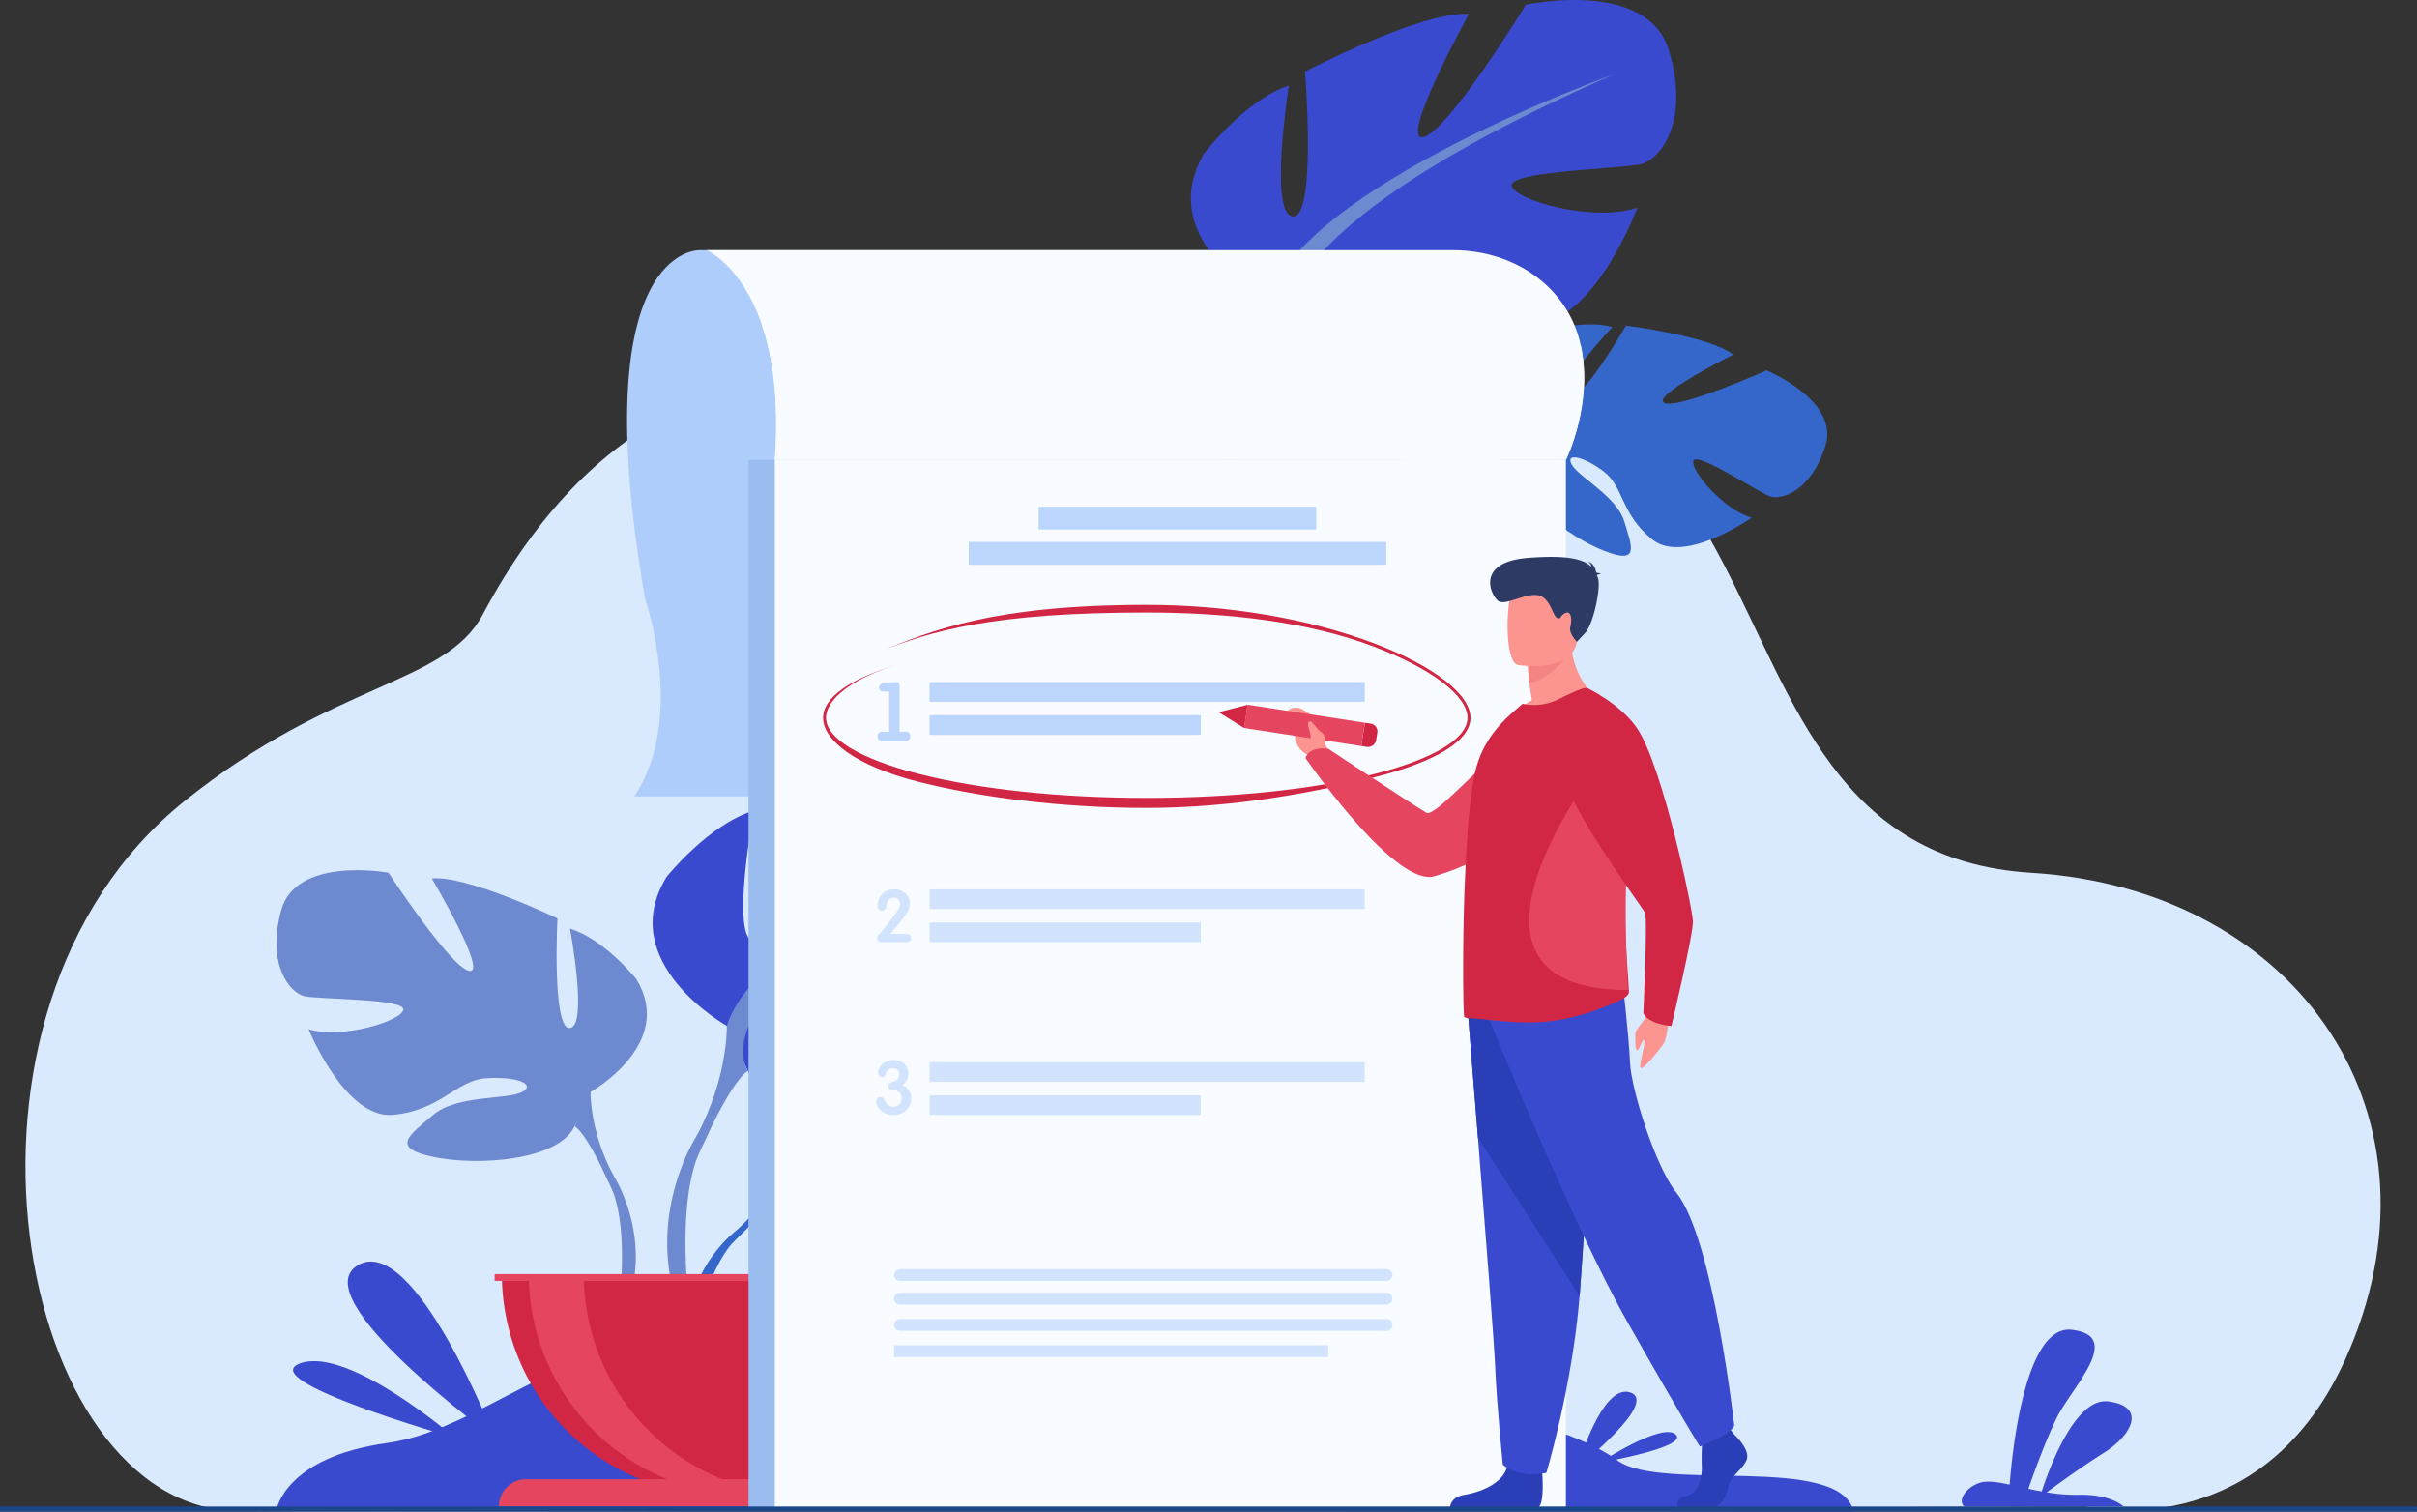 <svg xmlns="http://www.w3.org/2000/svg" width="1200.484" height="750.863" viewBox="0 0 1200.484 750.863">
  <rect x="0" y="0" width="1200.484" height="750.863" fill="#333333" stroke="none"/>
  <g id="Layer_2" data-name="Layer 2" transform="translate(0 -0.004)">
    <g id="_Layer_" data-name="&lt;Layer&gt;" transform="translate(0 0.004)">
      <path id="Path_11400" data-name="Path 11400" d="M1049.49,946.958s86.214,20.437,128.658-72.192c55.064-120.178-22.219-234.335-155.53-242.56C830.344,620.349,936.9,313.357,633.5,396.666c-85.316,23.419-270.877-97.479-380.112,107.371-18.574,34.833-74.1,33.133-148.077,92.548-130.493,104.826-83.515,351.5,26.411,352.606S1049.49,946.958,1049.49,946.958Z" transform="translate(-13.674 -198.684)" fill="#d9e9fe"/>
      <path id="Path_11401" data-name="Path 11401" d="M285.91,1464.958s4.01-26.262,55.145-33.33,98.694-63.712,183.031-55.506,154.315,59.808,250.315,44,156.111,4.322,177.643,20.23,110.646-3.726,117.23,25.388Z" transform="translate(-148.618 -714.898)" fill="#3a4ace"/>
      <path id="Path_11402" data-name="Path 11402" d="M684.659,258.809s-57.719-2.8-27.1,173.091c0,0,20.6,59.712-5.4,98.2h382.777V258.79Z" transform="translate(-337.148 -134.522)" fill="#afcdfb"/>
      <path id="Path_11403" data-name="Path 11403" d="M792.149,1141.233s-26.742-31.213-1.647-51.016c0,0,18.324-11.1,33.273-10.194,0,0-21.177,35.534-14.324,39.045s20.74-41.273,20.74-41.273,41.71-4.043,55.131,2.4c0,0-35.659,29.182-28.149,30.92s46.022-26.891,46.022-26.891,38.824,6.608,36.754,30.286-15.448,31-21.326,30.367-40.269-13.758-41.018-8.941,19.952,20.562,34.449,21.3c0,0-27.371,30.18-45.561,21.474s-19.741-22.521-31.083-27.7-21.018-5.162-16.327.115,25.205,10.42,31.693,21.887,12.3,19.208-6.516,16.375-49.412-16.6-50.752-32.37Z" transform="translate(-405.324 -559.595)" fill="#3566c9"/>
      <path id="Path_11404" data-name="Path 11404" d="M908.878,1156.731s-105.436-4.067-128.721,26.089c0,0-5.148,15.424-20.994,29.465l-2.473,6.723s18.247-19.265,24.812-20.427C781.5,1198.59,771.273,1161.231,908.878,1156.731Z" transform="translate(-393.332 -601.183)" fill="#3566c9"/>
      <path id="Path_11405" data-name="Path 11405" d="M735.637,1269.751s-22.632,16.74-24.207,46.646l4.11.365s7.2-30.92,20.293-43.011S735.637,1269.751,735.637,1269.751Z" transform="translate(-369.806 -658.649)" fill="#3566c9"/>
      <path id="Path_11406" data-name="Path 11406" d="M441.973,1010.3s42.54-23.818,22.689-56.149c0,0-15.885-19.851-32.9-24.97,0,0,9.076,48.211,0,49.345s-6.238-54.444-6.238-54.444-44.807-21.556-62.392-19.851c0,0,27.794,47.059,18.728,45.94s-40.274-48.778-40.274-48.778-45.94-8.509-53.3,18.728,4.538,40.816,11.347,42.54,50.478,1.133,49.345,6.8-30.627,14.747-47.059,9.642c0,0,18.151,44.807,41.974,42.54s31.213-17.018,45.94-18.151,25.527,2.838,18.151,6.8-32.331,1.3-44.24,11.429-21.58,16.365.509,20.9,61.825,1.7,69.763-15.313Z" transform="translate(-148.647 -467.895)" fill="#6d89d0"/>
      <path id="Path_11407" data-name="Path 11407" d="M334.46,959.47s119.088,38.569,132.721,81.671c0,0-.567,19.285,11.342,41.407v8.509s-12.485-28.927-19.285-32.9C459.238,1058.164,485.9,1020.709,334.46,959.47Z" transform="translate(-173.854 -498.74)" fill="#6d89d0"/>
      <path id="Path_11408" data-name="Path 11408" d="M628.313,1210.076s18.372,27.895,7.9,61.849l-4.725-1.272s4.586-37.4-5.023-56.183S628.313,1210.076,628.313,1210.076Z" transform="translate(-323.645 -626.268)" fill="#6d89d0"/>
      <path id="Path_11409" data-name="Path 11409" d="M711.882,903.954s-56.082-31.4-29.906-74.017c0,0,20.932-26.166,43.362-32.893,0,0-11.962,63.549,0,65.042s8.226-71.775,8.226-71.775,59.064-28.408,82.243-26.166c0,0-36.634,62.055-24.672,60.557s53.081-64.3,53.081-64.3,60.562-11.212,70.281,24.672-5.978,53.834-14.953,56.077-66.55,1.489-65.047,8.951,40.375,19.438,62.055,12.711c0,0-23.923,59.064-55.323,56.077s-41.124-22.43-60.562-23.928-33.642,3.741-23.923,8.975,42.612,1.714,58.315,15.059,28.413,21.575-.744,27.554-81.5,2.247-91.967-20.168Z" transform="translate(-350.877 -394.403)" fill="#3a4ace"/>
      <path id="Path_11410" data-name="Path 11410" d="M910.552,836.93S753.529,887.768,735.6,944.594c0,0,.744,25.421-14.953,54.579v11.213s16.447-38.128,25.417-43.362C746.067,967.024,710.926,917.675,910.552,836.93Z" transform="translate(-374.598 -435.043)" fill="#6d89d0"/>
      <path id="Path_11411" data-name="Path 11411" d="M704.776,1167.241s-24.216,36.768-10.411,81.527l6.243-1.676s-6.046-49.3,6.622-74.094S704.776,1167.241,704.776,1167.241Z" transform="translate(-358.724 -603.111)" fill="#6d89d0"/>
      <path id="Path_11412" data-name="Path 11412" d="M628.95,1427.8a109.839,109.839,0,0,0,109.839-109.84H519.11A109.839,109.839,0,0,0,628.95,1427.8Z" transform="translate(-269.837 -685.086)" fill="#d22744"/>
      <path id="Path_11413" data-name="Path 11413" d="M670.477,1427A109.911,109.911,0,0,1,547,1318h27.285A109.873,109.873,0,0,0,670.477,1427Z" transform="translate(-284.334 -685.107)" fill="#e64560"/>
      <path id="Path_11414" data-name="Path 11414" d="M738.69,1543.671H516a13.551,13.551,0,0,1,13.551-13.551H725.139a13.551,13.551,0,0,1,13.551,13.551Z" transform="translate(-268.22 -795.368)" fill="#e64560"/>
      <rect id="Rectangle_3055" data-name="Rectangle 3055" width="225.792" height="3.371" transform="translate(245.662 632.874)" fill="#e64560"/>
      <path id="Path_11415" data-name="Path 11415" d="M1568.766,389.635s-19.241-36.3,9.6-50.132c0,0,20.317-6.8,34.7-2.641,0,0-28.456,30-22.569,34.949S1619.8,336.1,1619.8,336.1s41.58,5.21,53.258,14.444c0,0-41.191,20.648-34.247,23.986s50.8-16.144,50.8-16.144,36.423,14.968,29.205,37.614-21.873,26.852-27.467,24.946-36.269-22.262-38.055-17.724,14.953,24.437,28.932,28.331c0,0-33.325,23.438-49.162,10.948s-14.315-26.305-24.24-33.844-19.371-9.652-15.966-3.472,22.305,15.693,26.113,28.3,7.784,21.441-9.954,14.545-44.557-27.04-42.406-42.737Z" transform="translate(-812.187 -174.405)" fill="#3566c9"/>
      <path id="Path_11416" data-name="Path 11416" d="M1673.472,440.062s-101.979-27.107-131.314-2.8c0,0-8.408,13.926-26.948,24.144l-3.89,6.022s22.055-14.785,28.692-14.483C1540.026,452.946,1538.249,414.252,1673.472,440.062Z" transform="translate(-785.594 -222.032)" fill="#3566c9"/>
      <path id="Path_11417" data-name="Path 11417" d="M1482.8,496.993s-25.753,11.361-33.854,40.192l3.928,1.258s13.863-28.581,29.229-37.513S1482.8,496.993,1482.8,496.993Z" transform="translate(-753.173 -257.619)" fill="#3566c9"/>
      <path id="Path_11418" data-name="Path 11418" d="M1270.176,149.75s-56.984-29.7-32.1-73.1c0,0,20.168-26.78,42.367-34.175,0,0-10.084,63.866,1.921,65.018s6.1-71.962,6.1-71.962,58.19-30.18,81.427-28.629c0,0-34.771,63.117-22.857,61.268s51.145-65.849,51.145-65.849,60.2-13.013,70.982,22.569-4.375,53.983-13.277,56.495-66.469,3.472-64.749,10.905,40.932,18.247,62.425,10.857c0,0-22.156,59.751-53.633,57.7s-41.777-21.2-61.249-22.089-33.517,4.74-23.645,9.681,42.651.447,58.742,13.321,29.037,20.716.072,27.563-81.393,4.667-92.524-17.441Z" transform="translate(-640.291 -0.004)" fill="#3a4ace"/>
      <path id="Path_11419" data-name="Path 11419" d="M1468.98,76.9s-155.424,55.491-171.669,112.846c0,0,1.5,25.388-13.321,55l.331,11.208s15.308-38.6,24.12-44.1C1308.441,211.83,1271.846,163.551,1468.98,76.9Z" transform="translate(-667.426 -39.975)" fill="#6d89d0"/>
      <path id="Path_11420" data-name="Path 11420" d="M1269.8,418.61s-23.107,37.455-7.976,81.8l6.175-1.858s-7.51-49.1,4.413-74.257S1269.8,418.61,1269.8,418.61Z" transform="translate(-653.236 -213.862)" fill="#6d89d0"/>
      <rect id="Rectangle_3056" data-name="Rectangle 3056" width="399.632" height="521.173" transform="translate(371.78 228.412)" fill="#9abcef"/>
      <rect id="Rectangle_3057" data-name="Rectangle 3057" width="392.914" height="521.173" transform="translate(384.846 228.412)" fill="#f8fbff"/>
      <path id="Path_11421" data-name="Path 11421" d="M2109.564,1463.231H2030.39c-4.245-3.6,2.934-11.77,10.435-12.322,3.26-.245,7.376.437,12.086,1.441,1.09-14.473,7.309-79.525,30.761-76.913,26.367,2.929,0,28.648-7.453,43.88-5.522,11.28-11.347,27.453-14.007,35.088,2.137.48,4.355.917,6.617,1.335,3.5-10.727,16.5-46.824,33.037-44.72,19.415,2.463,11.611,16.936-2.151,25.522-10.084,6.319-22.492,15.3-28.385,19.635a84.224,84.224,0,0,0,15.486,1.239C2100.378,1457.085,2107,1461.08,2109.564,1463.231Z" transform="translate(-1054.751 -714.923)" fill="#3a4ace"/>
      <path id="Path_11422" data-name="Path 11422" d="M1157.78,362.94H764.861c2.171-29.71-1.1-51.285-6.348-66.8-10.084-29.834-27.443-37.321-27.443-37.321h370.556c31.626,0,56.149,19.054,62.824,44.346.25.96.48,1.9.682,2.843C1171.47,334.95,1158.039,362.412,1157.78,362.94Z" transform="translate(-380.015 -134.538)" fill="#f8fbff"/>
      <path id="Path_11423" data-name="Path 11423" d="M1187.487,403.34H794.568c2.17-29.71-1.1-51.285-6.348-66.8,40.154,7.352,139.6,23.021,246.051,20.379,68.85-1.7,123.29-6.31,160.567-10.507C1201.177,375.349,1187.746,402.812,1187.487,403.34Z" transform="translate(-409.722 -174.937)" fill="#f8fbff"/>
      <rect id="Rectangle_3058" data-name="Rectangle 3058" width="216.15" height="9.772" rx="0.35" transform="translate(461.711 338.813)" fill="#bbd5fc"/>
      <rect id="Rectangle_3059" data-name="Rectangle 3059" width="134.68" height="9.772" rx="0.35" transform="translate(461.711 355.255)" fill="#bbd5fc"/>
      <path id="Path_11424" data-name="Path 11424" d="M913.469,730.214V710.252h-2.636q-2.4,0-2.4-2,0-1.441,1.878-2.036a13.929,13.929,0,0,1,3.054-.48q2.1-.158,3.361-.158c.826,0,1.345.168,1.556.48a5.891,5.891,0,0,1,.322,2.535V730.2h2.713q2.636,0,2.636,2.276,0,2.4-2.636,2.4H910.4a3.021,3.021,0,0,1-1.921-.619,2.093,2.093,0,0,1-.778-1.738q0-2.315,2.675-2.315Z" transform="translate(-471.825 -366.767)" fill="#bbd5fc"/>
      <rect id="Rectangle_3060" data-name="Rectangle 3060" width="216.15" height="9.772" rx="0.35" transform="translate(461.711 441.743)" fill="#d2e4fd"/>
      <rect id="Rectangle_3061" data-name="Rectangle 3061" width="134.68" height="9.772" rx="0.35" transform="translate(461.711 458.189)" fill="#d2e4fd"/>
      <path id="Path_11425" data-name="Path 11425" d="M924.189,944.151q0,1.993-2.79,1.993H909.827c-1.671,0-2.507-.667-2.507-2.012a2.536,2.536,0,0,1,.672-1.479q.989-1.128,2.881-3.39,2.881-3.63,4.836-6.281.672-.879,1.921-2.68a6.5,6.5,0,0,0,1.023-3.035,3.112,3.112,0,0,0-.884-2.276,3.015,3.015,0,0,0-2.257-.9,3.453,3.453,0,0,0-2.329.845,4.014,4.014,0,0,0-1.061,2.118,22.9,22.9,0,0,1-.634,2.329,1.782,1.782,0,0,1-1.729,1.128,1.974,1.974,0,0,1-1.657-.778,2.627,2.627,0,0,1-.567-1.762,8.517,8.517,0,0,1,.389-2.507,7.559,7.559,0,0,1,3-4.163,8.729,8.729,0,0,1,4.98-1.378,7.712,7.712,0,0,1,5.359,1.954,6.814,6.814,0,0,1,2.233,5.22,9.124,9.124,0,0,1-1.6,4.864q-.884,1.383-3.635,4.879-1.412,1.8-4.447,5.229h7.621Q924.194,942.087,924.189,944.151Z" transform="translate(-471.631 -478.183)" fill="#d2e4fd"/>
      <rect id="Rectangle_3062" data-name="Rectangle 3062" width="216.15" height="9.772" rx="0.35" transform="translate(461.711 527.606)" fill="#d2e4fd"/>
      <rect id="Rectangle_3063" data-name="Rectangle 3063" width="134.68" height="9.772" rx="0.35" transform="translate(461.711 544.053)" fill="#d2e4fd"/>
      <path id="Path_11426" data-name="Path 11426" d="M923.705,1115.6a7.548,7.548,0,0,1-2.636,6.022,9.279,9.279,0,0,1-6.31,2.166,8.821,8.821,0,0,1-5.052-1.407q-3.318-2.233-3.318-5.373a2.256,2.256,0,0,1,.576-1.551,1.892,1.892,0,0,1,1.479-.648,2.216,2.216,0,0,1,1.767,1.263c.893,1.393,1.407,2.166,1.551,2.31a4.033,4.033,0,0,0,3.068,1.258,3.837,3.837,0,0,0,3.606-1.873,5,5,0,0,0,.48-2.4q0-3.534-4.149-3.933c-1.561-.144-2.343-.8-2.343-1.983a1.887,1.887,0,0,1,1.364-1.839q2.54-.936,2.579-.96a3.488,3.488,0,0,0,1.359-3.136,2.843,2.843,0,0,0-.787-2.113,2.914,2.914,0,0,0-2.122-.773,3.879,3.879,0,0,0-2.588.792,5.19,5.19,0,0,0-1.33,2.343,1.643,1.643,0,0,1-1.652,1.263,1.69,1.69,0,0,1-1.441-.754,2.766,2.766,0,0,1-.557-1.661,4.59,4.59,0,0,1,.615-2.238,6.89,6.89,0,0,1,3.1-2.92,9.073,9.073,0,0,1,4.182-.96,7.294,7.294,0,0,1,5.1,1.858,6.3,6.3,0,0,1,2.036,4.888,6.694,6.694,0,0,1-3.03,5.762A6.531,6.531,0,0,1,923.705,1115.6Z" transform="translate(-471.147 -569.966)" fill="#d2e4fd"/>
      <rect id="Rectangle_3064" data-name="Rectangle 3064" width="137.883" height="11.357" rx="0.41" transform="translate(515.858 251.673)" fill="#bbd5fc"/>
      <path id="Path_11427" data-name="Path 11427" d="M1002.066,560.57h207.021a.192.192,0,0,1,.192.192V571.73a.2.2,0,0,1-.2.2H1002.066a.2.2,0,0,1-.2-.2V560.776a.192.192,0,0,1,.2-.206Z" transform="translate(-520.778 -291.39)" fill="#bbd5fc"/>
      <path id="Path_11428" data-name="Path 11428" d="M1012.109,726.515c-42.8,0-83.419-5.373-113.7-13.052-30.593-7.755-47.059-20.432-47.059-31.693,0-10.194,13.445-19.563,38.838-27.107h0c-24.346,7.2-37.369,17.839-37.369,27.107,0,10.281,16.879,20.456,46.31,27.918,30.171,7.65,70.3,11.861,112.994,11.861s82.824-4.211,113-11.861c29.426-7.462,46.305-17.637,46.305-27.918,0-10.891-17.767-24.423-46.382-35.313-32.533-12.389-72.634-16.984-112.922-16.984-75.63,0-106.766,8.831-133.782,19.894h0c27.131-11.112,57.883-23.707,133.782-23.707,40.447,0,80.725,6.852,113.408,19.3,29.215,11.126,47.366,25.229,47.366,36.812,0,11.241-16.85,21.7-47.443,29.46C1095.159,718.928,1054.914,726.515,1012.109,726.515Z" transform="translate(-442.537 -325.224)" fill="#d22744"/>
      <path id="Path_11429" data-name="Path 11429" d="M1708.736,1041.593s-1.407,13.7-2.953,16.293-8.135,10.877-10.939,12.485,1.714-10.915,1.143-13.354-2.31,4.456-3.544,4.615-.917-6.041-.96-8.3,6.017-7.832,8.163-12.639S1708.736,1041.593,1708.736,1041.593Z" transform="translate(-879.24 -539.961)" fill="#fc9490"/>
      <path id="Path_11430" data-name="Path 11430" d="M1351.976,755.784l-3.15-5.94s1.561-10.588-11.707-17.287c0,0-4.845-1.974-7.582,1.978-2.521,3.645,4.8,2.987,4.408,9.22s2.564,9.887,6.684,11.914l3.4,3.942Z" transform="translate(-690.827 -380.533)" fill="#fc9490"/>
      <path id="Path_11431" data-name="Path 11431" d="M1488.418,749.669s-11.4,55.919-74.089,74.19c-19.573,5.7-64.039-58.733-64.039-58.733s1.565-5.94,11.357-4.576c0,0,43.294,28.663,48.745,31.779,4.835,2.761,36.643-35.534,51.141-41.69A37.119,37.119,0,0,1,1488.418,749.669Z" transform="translate(-701.889 -388.623)" fill="#e64560"/>
      <rect id="Rectangle_3065" data-name="Rectangle 3065" width="11.712" height="58.905" transform="matrix(0.152, -0.988, 0.988, 0.152, 617.898, 361.614)" fill="#e64560"/>
      <path id="Path_11432" data-name="Path 11432" d="M1260.47,732.687l12.648,7.866,1.777-11.573Z" transform="translate(-655.2 -378.93)" fill="#d22744"/>
      <path id="Path_11433" data-name="Path 11433" d="M1416.007,752.479l-.562,3.659a4.125,4.125,0,0,1-4.7,3.453l-2.694-.418,1.781-11.573,2.929.451a3.885,3.885,0,0,1,3.246,4.427Z" transform="translate(-731.913 -388.609)" fill="#d22744"/>
      <path id="Path_11434" data-name="Path 11434" d="M1763.285,1480.3s7.779,7.1,6.243,12.144-8.538,8.4-9.489,14.569-4.739,9.527-8.163,9.527h-16.283s-2.511-4.322,3.558-5.647,8.36-8.552,7.981-15.275a118.429,118.429,0,0,1,.571-15.693l12.9-2.987Z" transform="translate(-901.904 -767.724)" fill="#293eb7"/>
      <path id="Path_11435" data-name="Path 11435" d="M1545.614,1515.372s1.4,16.154-2.017,17.834l-43.7-.086s0-5.047,7.02-6.166,19.352-5.229,21.436-14.406S1545.614,1515.372,1545.614,1515.372Z" transform="translate(-779.658 -784.438)" fill="#293eb7"/>
      <path id="Path_11436" data-name="Path 11436" d="M1518.27,1042.774s2.305,28.331,5.013,62.358c3.683,46.238,8.111,103.03,8.547,113.806.759,18.684,3.8,48.567,3.8,48.567s7.2,7.1,21.609,4.11c0,0,12.85-42.665,16.519-87.8l.173-2.228c3.414-45.954,8.725-142.714,8.725-142.714Z" transform="translate(-789.206 -540.013)" fill="#3a4ace"/>
      <path id="Path_11437" data-name="Path 11437" d="M1518.27,1042.758s2.305,28.331,5.013,62.358l50.493,78.665.173-2.228c3.414-45.955,8.725-142.714,8.725-142.714Z" transform="translate(-789.206 -539.997)" fill="#293eb7"/>
      <path id="Path_11438" data-name="Path 11438" d="M1540.19,1033.972s41.546,102.55,68.865,150.742,35.856,61.642,35.856,61.642,15.65-6.166,17.071-10.367c0,0-10.444-93.037-28.74-115.727-10.339-12.816-22.483-51.275-23.049-64.725s-3.7-40.067-3.7-40.067Z" transform="translate(-800.6 -527.85)" fill="#3a4ace"/>
      <path id="Path_11439" data-name="Path 11439" d="M1606.032,687.991s-28.106,13.565-44.312,8.533a38.2,38.2,0,0,1,10.968-8.778c-.562-3.251-.994-6.074-1.248-8.471a78.648,78.648,0,0,1-.682-8.643L1581.6,662.1l10.286-8.163C1591.084,676.884,1606.032,687.991,1606.032,687.991Z" transform="translate(-811.792 -339.924)" fill="#fc9490"/>
      <path id="Path_11440" data-name="Path 11440" d="M1595.742,862.769c.062,1.719-3.611,3.683-5.234,4.423-12,5.282-23.246,8.961-35.962,10.185-15.025,1.537-32.788-1.839-38.9-1.719a2.535,2.535,0,0,1-1.681-.672c-.437-.307-.749-18.411-.437-41.181,0-.922,0-1.844.063-2.761v-.307c.125-8.9.432-18.247.869-27.558.874-20.5,2.5-40.259,5.239-51.184,3.3-12.888,10.78-21.421,17.575-27.616l5.609-4.893a26.988,26.988,0,0,0,17.455-2.084c6.483-3.131,13.445-6.507,14.583-5.647,8.476,6.194,14.209,20.13,17.287,37.935a197.6,197.6,0,0,1,2.555,33.758c0,4.418-.125,8.96-.375,13.445-1.5,24.3,0,45.412.874,57.623C1595.493,858.044,1595.68,860.805,1595.742,862.769Z" transform="translate(-786.678 -369.905)" fill="#d22744"/>
      <path id="Path_11441" data-name="Path 11441" d="M1630.786,902.836c-98.44-.2-18.156-106.814-18.156-106.814l15.947-5.181a310.987,310.987,0,0,1,1.849,36.067c0,4.72-.091,9.57-.274,14.358C1629.072,867.229,1630.153,889.789,1630.786,902.836Z" transform="translate(-822.217 -411.085)" fill="#e64560"/>
      <path id="Path_11442" data-name="Path 11442" d="M1601.91,671.54s-7.107,12.965-20.648,16.571a78.621,78.621,0,0,1-.682-8.643l10.843-8.528Z" transform="translate(-821.596 -348.761)" fill="#f48484"/>
      <path id="Path_11443" data-name="Path 11443" d="M1564.574,640.615s26.814,4.389,29.335-12.1,7.683-27.025-9.345-30.521-21.311,2.3-23.529,7.6S1557.664,639.05,1564.574,640.615Z" transform="translate(-810.545 -310.292)" fill="#fc9490"/>
      <path id="Path_11444" data-name="Path 11444" d="M1594.293,585.144c.245-.279.807-.48,2.055-.576a5.076,5.076,0,0,0-2.334-.658c-.259-1.733-1.186-4.8-4.178-5.556a3.745,3.745,0,0,1,1.82,2.7c-3.467-3.558-10.886-6.146-31.438-4.523-27.088,2.137-18.156,19.477-14.651,21.546s12.331-3.6,18.862-3.083,7.779,9.959,9.993,11.256,1.344-1,4.322-2.353,3.285,3.611,2.4,6.843,3.256,7.5,3.256,7.5l4.163-4.485c4.163-4.485,8.086-23.477,6.194-27.529C1594.629,585.888,1594.466,585.528,1594.293,585.144Z" transform="translate(-801.186 -299.43)" fill="#2c3a64"/>
      <path id="Path_11445" data-name="Path 11445" d="M1627.594,711.57s16.965,8.034,25.1,20.389c12.62,19.16,27.246,88.985,27.515,95.453s-10.675,52.115-10.675,52.115-11.1-.73-13.964-6.334c0,0,2.219-46.905.812-49.94s-46.281-62.905-41.239-75.7S1627.594,711.57,1627.594,711.57Z" transform="translate(-839.356 -369.88)" fill="#d22744"/>
      <path id="Path_11446" data-name="Path 11446" d="M1361.2,756.78s.922-3.645-1.6-5.282-4.855-6.094-5.921-5.489c-2.209,1.249,1.205,5.133.581,9.983C1354.04,757.692,1357.991,762.139,1361.2,756.78Z" transform="translate(-703.257 -387.753)" fill="#fc9490"/>
      <path id="Path_11447" data-name="Path 11447" d="M432.653,1392.5s-39.856-102.055-67.808-85.806S432.653,1392.5,432.653,1392.5Z" transform="translate(-186.991 -678.317)" fill="#3a4ace"/>
      <path id="Path_11448" data-name="Path 11448" d="M383.506,1446.039s-52.653-45.5-76.7-37.052S383.506,1446.039,383.506,1446.039Z" transform="translate(-157.551 -731.858)" fill="#3a4ace"/>
      <path id="Path_11449" data-name="Path 11449" d="M1631.53,1477.168s12.135-42.19,26.368-37.21S1631.53,1477.168,1631.53,1477.168Z" transform="translate(-848.08 -748.289)" fill="#3a4ace"/>
      <path id="Path_11450" data-name="Path 11450" d="M1654.59,1496.58s30.972-20.331,37.781-14.046S1654.59,1496.58,1654.59,1496.58Z" transform="translate(-860.067 -770.006)" fill="#3a4ace"/>
      <path id="Path_11451" data-name="Path 11451" d="M1169.428,1318.632H927.814a2.953,2.953,0,0,1-2.944-2.943h0a2.953,2.953,0,0,1,2.944-2.939h241.609a2.953,2.953,0,0,1,2.939,2.939h0A2.953,2.953,0,0,1,1169.428,1318.632Z" transform="translate(-480.753 -682.378)" fill="#d2e4fd"/>
      <path id="Path_11452" data-name="Path 11452" d="M1169.428,1343.123H927.814a2.953,2.953,0,0,1-2.944-2.944h0a2.953,2.953,0,0,1,2.944-2.939h241.609a2.953,2.953,0,0,1,2.939,2.939h0A2.953,2.953,0,0,1,1169.428,1343.123Z" transform="translate(-480.753 -695.108)" fill="#d2e4fd"/>
      <path id="Path_11453" data-name="Path 11453" d="M1169.428,1370.282H927.814a2.953,2.953,0,0,1-2.944-2.944h0a2.948,2.948,0,0,1,2.944-2.939h241.609a2.949,2.949,0,0,1,2.939,2.939h0A2.953,2.953,0,0,1,1169.428,1370.282Z" transform="translate(-480.753 -709.226)" fill="#d2e4fd"/>
      <rect id="Rectangle_3066" data-name="Rectangle 3066" width="215.578" height="5.882" rx="0.21" transform="translate(444.121 668.217)" fill="#d2e4fd"/>
      <rect id="Rectangle_3067" data-name="Rectangle 3067" width="1200.484" height="2.555" rx="0.09" transform="translate(0 748.308)" fill="#1c468a"/>
    </g>
  </g>
</svg>
